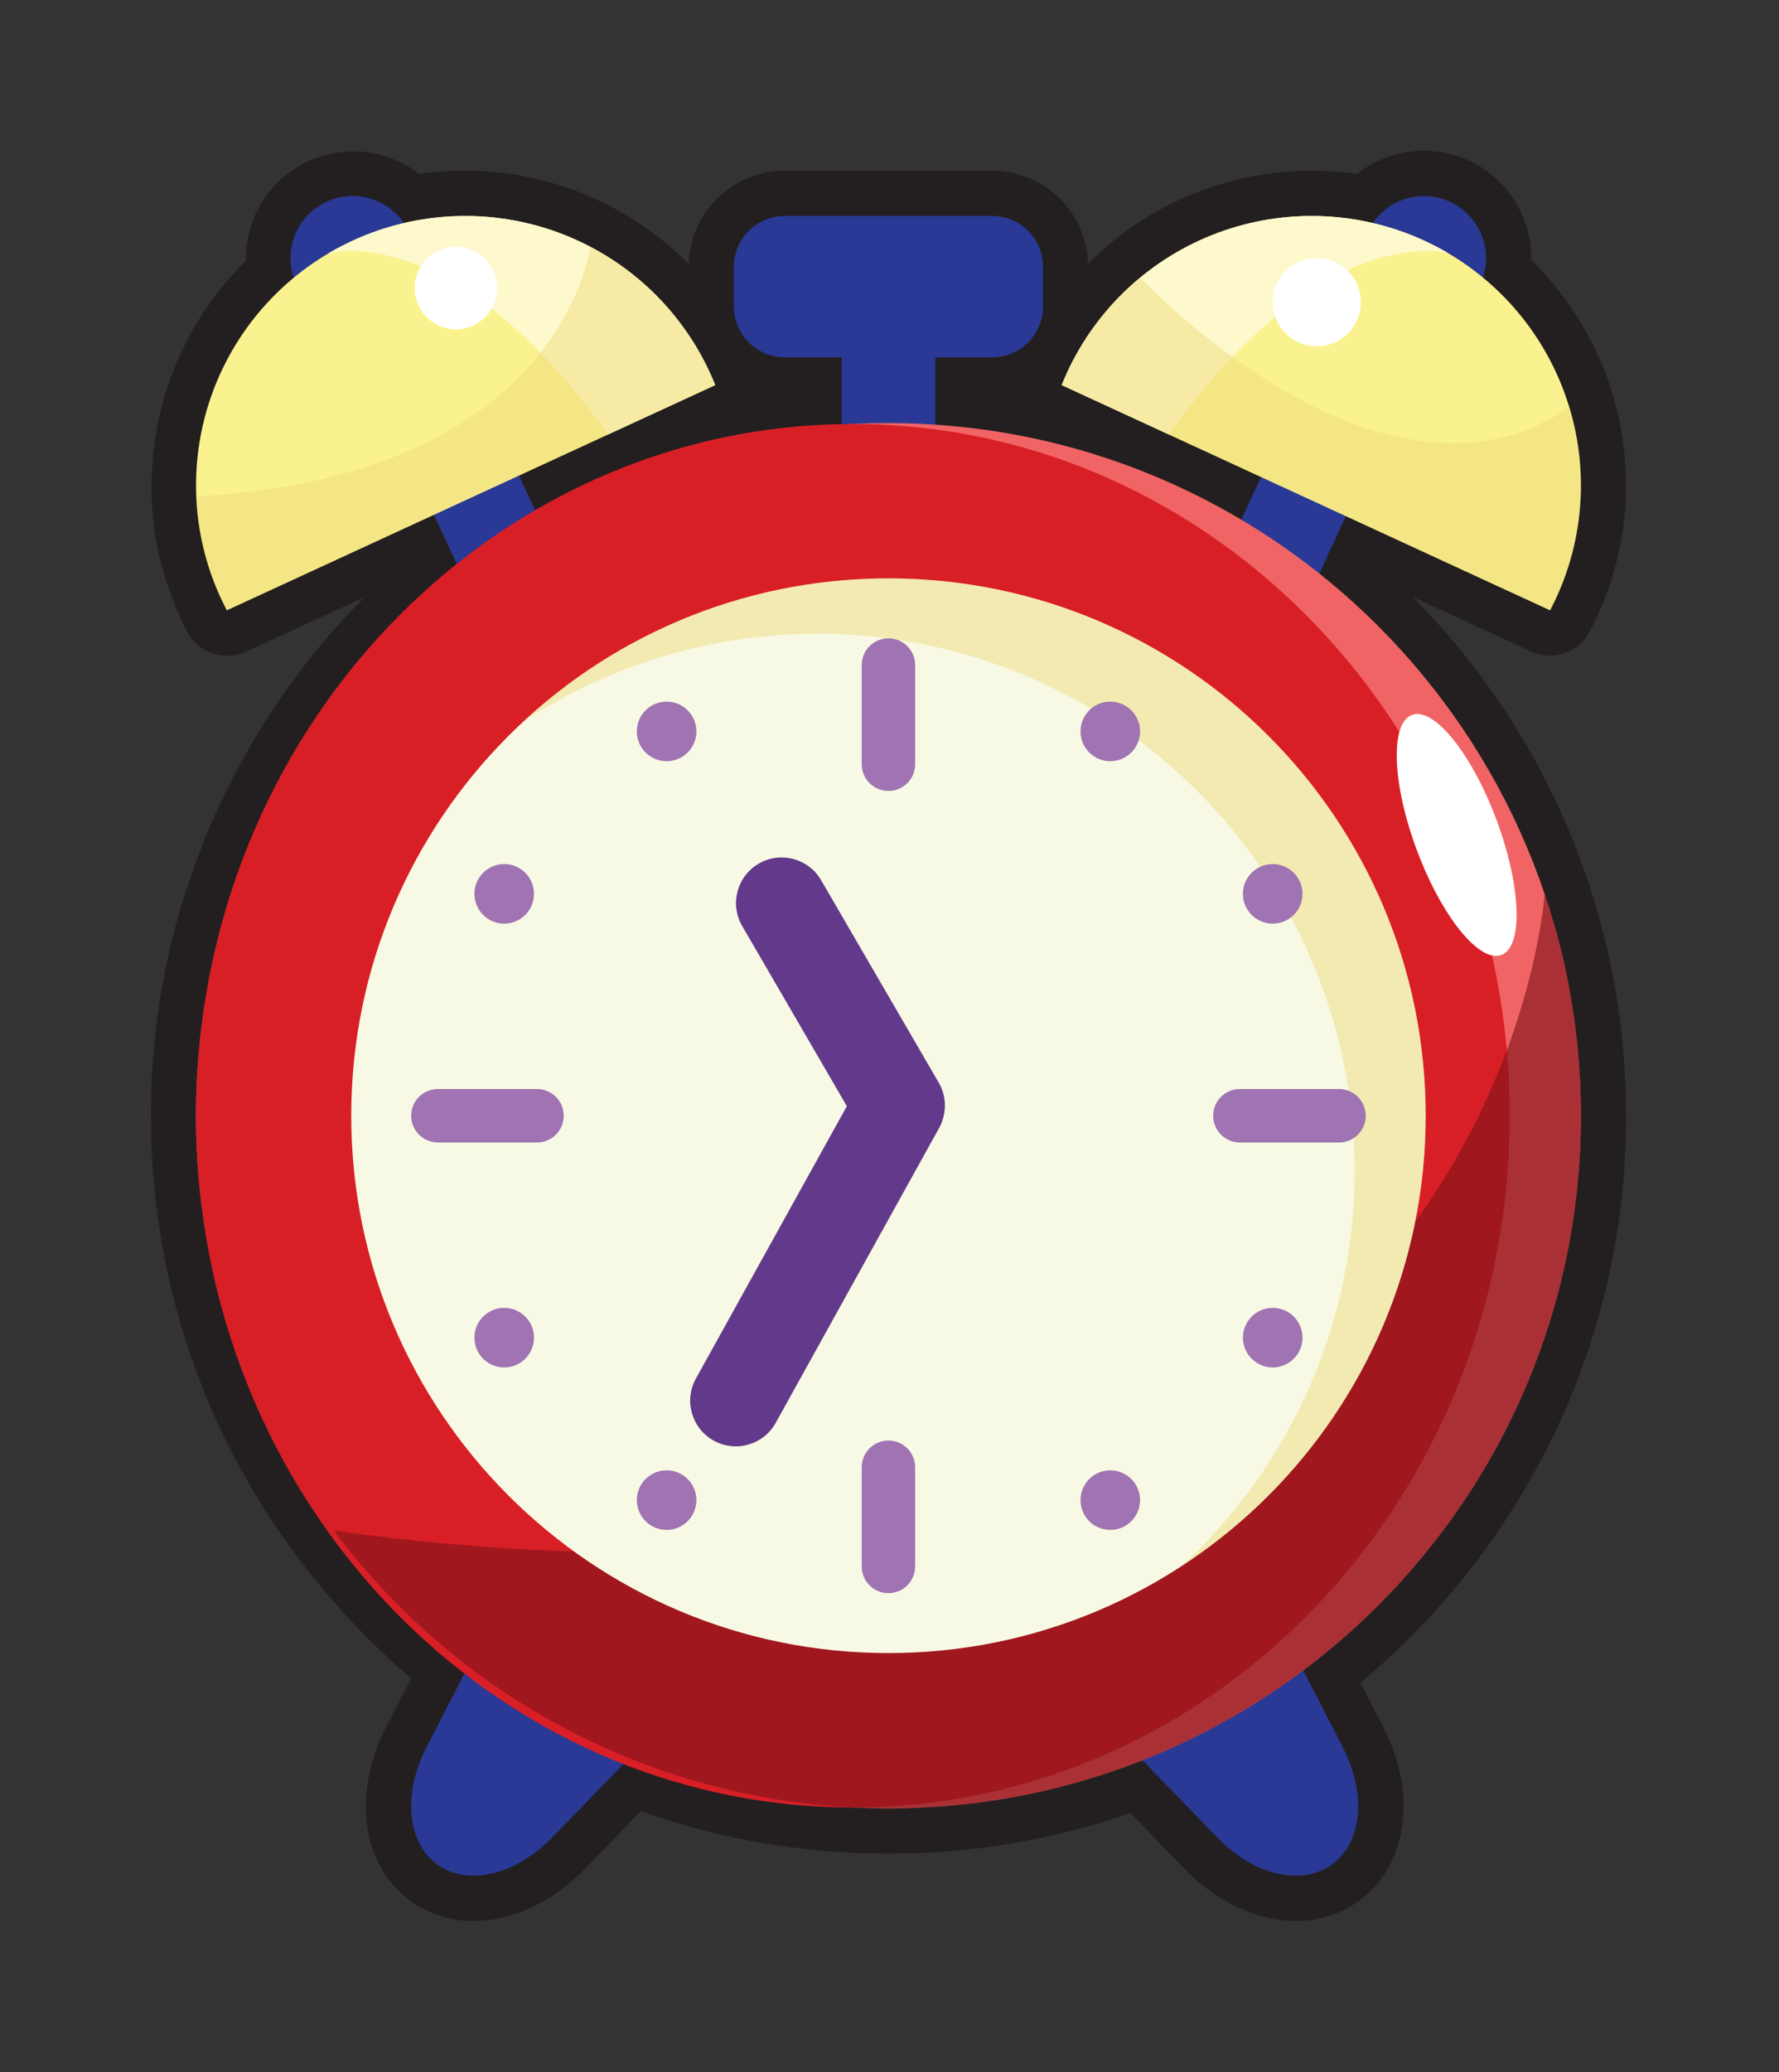 <svg width="590" height="687" viewBox="0 0 590 687" fill="none" xmlns="http://www.w3.org/2000/svg">
<rect x="0" y="0" width="590" height="687" fill="#333333" stroke="none"/>
<g clip-path="url(#clip0_4969_298)">
<path d="M429.721 636.91C416.911 636.91 403.491 630.64 392.911 619.72L374.911 601.13C349.101 610.083 321.969 614.633 294.651 614.59H294.481C292.361 614.59 290.141 614.59 287.701 614.49L286.131 614.43L284.551 614.37L282.121 614.28L280.781 614.19C279.921 614.19 279.101 614.09 278.281 614.04L277.531 613.99L275.951 613.89L274.511 613.76L273.701 613.69L271.381 613.49L269.861 613.35L268.101 613.15L265.921 612.91L264.631 612.76L263.821 612.66L261.931 612.41L260.351 612.19C259.561 612.09 258.781 611.98 258.001 611.86H257.651L255.851 611.57L254.471 611.34C253.591 611.2 252.721 611.06 251.851 610.9L250.991 610.75C250.571 610.68 250.181 610.6 249.791 610.52L248.551 610.29C247.681 610.12 246.801 609.96 245.931 609.78L244.341 609.45L242.621 609.08L241.881 608.92L240.061 608.52L238.231 608.09L235.871 607.52L234.261 607.12C233.491 606.93 232.721 606.72 231.951 606.51L229.481 605.86L228.481 605.58L226.211 604.93L225.161 604.62L223.161 604.01L222.341 603.76L220.761 603.26L220.121 603.06C219.121 602.74 218.121 602.43 217.191 602.06L216.021 601.68L212.571 600.47L193.901 619.73C183.321 630.65 169.901 636.92 157.091 636.92C149.674 636.996 142.422 634.728 136.371 630.44C119.991 618.69 116.591 594.86 128.111 572.5L136.361 556.499L135.561 555.819L134.281 554.72L133.011 553.59L130.691 551.53L129.961 550.86C129.321 550.29 128.701 549.7 128.071 549.11L127.071 548.11L126.331 547.42L125.781 546.9L123.591 544.77L122.671 543.87L121.671 542.87C120.431 541.63 119.204 540.373 117.991 539.1L117.071 538.1L115.921 536.87L115.401 536.319C114.831 535.709 114.261 535.1 113.701 534.48L111.341 531.829L110.901 531.329L109.901 530.16C109.541 529.75 109.161 529.3 108.791 528.86L106.791 526.509L106.161 525.759L105.011 524.329L103.011 521.879L102.511 521.259L101.341 519.74L100.501 518.65C99.99 518 99.501 517.34 98.991 516.65C98.601 516.14 98.221 515.65 97.841 515.09L97.061 514.09L95.561 512.02L94.361 510.319L93.871 509.62L92.261 507.28L91.011 505.52L90.561 504.85L89.011 502.439C88.561 501.749 88.131 501.05 87.691 500.36L87.521 500.09C86.991 499.25 86.451 498.39 85.921 497.52C85.511 496.86 85.111 496.19 84.721 495.52L84.491 495.129C83.971 494.259 83.491 493.389 82.941 492.499C82.391 491.609 82.02 490.91 81.561 490.1L80.011 487.449C79.571 486.649 79.151 485.849 78.721 485.059L77.271 482.319C76.831 481.469 76.411 480.64 75.991 479.8C75.571 478.96 75.081 477.989 74.641 477.079C74.201 476.169 73.831 475.4 73.421 474.55C73.011 473.7 72.561 472.71 72.141 471.79C71.721 470.87 71.361 470.07 70.981 469.21C70.601 468.35 70.161 467.37 69.761 466.43C69.361 465.49 69.031 464.71 68.661 463.84L67.511 461.009C67.161 460.129 66.811 459.259 66.511 458.379C66.211 457.499 65.781 456.47 65.421 455.52C65.061 454.57 64.761 453.74 64.421 452.85C64.081 451.96 63.741 450.92 63.421 449.96C63.101 449 62.8 448.159 62.501 447.259C62.2 446.359 61.87 445.32 61.56 444.34C61.251 443.36 60.981 442.53 60.701 441.62C60.421 440.71 60.111 439.62 59.821 438.62L59.761 438.41C59.521 437.57 59.27 436.729 59.031 435.889L58.221 432.889C57.971 431.949 57.73 431.049 57.501 430.139C57.27 429.229 57.001 428.14 56.761 427.09L56.671 426.74C56.481 425.94 56.291 425.139 56.111 424.329C55.931 423.519 55.701 422.499 55.511 421.579L55.351 420.879C55.181 420.079 55.011 419.27 54.851 418.47C54.691 417.67 54.501 416.68 54.331 415.79L54.131 414.73C53.991 414 53.861 413.27 53.731 412.53C53.561 411.53 53.391 410.53 53.231 409.53L53.12 408.889C53.001 408.119 52.871 407.36 52.761 406.59C52.651 405.82 52.501 404.789 52.381 403.889L52.221 402.77C52.121 402.04 52.021 401.32 51.931 400.59C51.841 399.86 51.721 398.839 51.62 397.949L51.461 396.48C51.391 395.83 51.31 395.19 51.251 394.54C51.151 393.6 51.071 392.66 50.991 391.71L50.87 390.28C50.81 389.67 50.761 389.049 50.711 388.439C50.641 387.439 50.581 386.51 50.531 385.54L50.441 384.05C50.441 383.47 50.361 382.899 50.331 382.319C50.271 381.109 50.231 379.92 50.191 378.73V377.55C50.191 377.08 50.191 376.609 50.141 376.139C50.091 374.249 50.071 372.34 50.06 370.29V369.59C50.06 367.53 50.061 365.59 50.141 363.77C50.141 363.28 50.141 362.77 50.191 362.34V361.16C50.191 359.97 50.271 358.78 50.331 357.6C50.331 357 50.401 356.42 50.431 355.84L50.531 354.36C50.581 353.36 50.641 352.43 50.711 351.47C50.761 350.84 50.81 350.23 50.87 349.62L50.991 348.18C51.071 347.24 51.151 346.29 51.251 345.35C51.31 344.71 51.391 344.06 51.461 343.42L51.62 341.939C51.721 341.059 51.821 340.17 51.931 339.29C52.021 338.58 52.121 337.849 52.221 337.129L52.381 335.999C52.501 335.099 52.621 334.2 52.761 333.3C52.901 332.4 53.001 331.769 53.12 331.009L53.231 330.36C53.391 329.36 53.561 328.36 53.731 327.36C53.861 326.65 53.991 325.919 54.131 325.189L54.331 324.129C54.501 323.239 54.671 322.339 54.851 321.449C55.031 320.559 55.181 319.84 55.351 319.04L55.511 318.329C55.701 317.419 55.901 316.5 56.111 315.59C56.321 314.68 56.481 313.98 56.671 313.18L56.761 312.82C57.001 311.82 57.24 310.82 57.501 309.82C57.761 308.82 57.971 308 58.211 307.1L59.031 304.1C59.27 303.26 59.511 302.42 59.761 301.58L59.821 301.38C60.111 300.38 60.401 299.38 60.701 298.38C61.001 297.38 61.27 296.56 61.56 295.65C61.85 294.74 62.191 293.7 62.56 292.73C62.931 291.76 63.161 290.94 63.481 290.04C63.801 289.14 64.141 288.12 64.481 287.16C64.821 286.2 65.131 285.37 65.481 284.49C65.831 283.61 66.201 282.58 66.571 281.63C66.941 280.68 67.261 279.87 67.571 279C67.881 278.13 68.331 277.12 68.711 276.19C69.091 275.26 69.451 274.43 69.821 273.57C70.191 272.71 70.631 271.71 71.041 270.78L72.201 268.21C72.621 267.29 73.051 266.38 73.481 265.47C73.911 264.56 74.291 263.76 74.711 262.91C75.131 262.06 75.591 261.11 76.051 260.21C76.511 259.31 76.891 258.54 77.321 257.71L78.741 255.02C79.201 254.16 79.631 253.36 80.071 252.56C80.511 251.76 81.071 250.78 81.551 249.9L82.931 247.48L84.481 244.86L84.711 244.48C85.101 243.81 85.501 243.15 85.911 242.48C86.441 241.62 86.981 240.75 87.531 239.89L87.681 239.65C88.121 238.95 88.55 238.26 89.001 237.57C89.451 236.88 90.051 235.97 90.581 235.17L91.031 234.49C91.421 233.9 91.801 233.31 92.201 232.73C92.741 231.94 93.281 231.17 93.821 230.4L94.311 229.69L95.511 227.98C96.001 227.29 96.511 226.6 97.011 225.92L97.791 224.86L98.941 223.3L100.461 221.3L101.291 220.21L102.461 218.7L104.091 216.7L104.941 215.7L106.101 214.26L107.761 212.26L108.701 211.16L109.841 209.82L111.751 207.66L112.751 206.59L113.751 205.5C114.851 204.3 115.964 203.106 117.091 201.92L117.951 201.01C118.904 200.023 119.864 199.023 120.831 198.01L81.631 216.08C78.135 217.693 74.152 217.901 70.507 216.659C66.862 215.418 63.834 212.822 62.051 209.41C61.231 207.84 60.451 206.25 59.721 204.67C58.991 203.09 58.351 201.61 57.721 200.03V199.92C57.101 198.36 56.511 196.81 55.961 195.23C55.961 195.13 55.891 195.03 55.861 194.94C55.341 193.44 54.861 191.89 54.391 190.31C54.359 190.231 54.333 190.151 54.31 190.07C53.861 188.52 53.441 186.92 53.051 185.31L52.991 185.06C52.641 183.59 52.301 181.99 51.991 180.4V180.26C51.681 178.61 51.411 176.96 51.181 175.32C51.176 175.286 51.176 175.253 51.181 175.22C49.016 159.085 50.633 142.667 55.904 127.265C61.175 111.862 69.955 97.896 81.551 86.469C81.551 86.21 81.551 85.95 81.551 85.689C81.565 79.031 83.447 72.511 86.983 66.87C90.519 61.228 95.567 56.693 101.554 53.778C107.54 50.863 114.223 49.686 120.845 50.381C127.467 51.076 133.76 53.615 139.011 57.709C165.082 53.858 191.645 60.018 213.361 74.95L213.431 74.999C215.701 76.559 217.931 78.219 220.051 79.939L220.151 80.019C221.151 80.87 222.241 81.76 223.251 82.65L223.481 82.85C225.141 84.32 226.781 85.85 228.371 87.48C228.638 79.197 232.116 71.343 238.069 65.579C244.022 59.814 251.984 56.59 260.271 56.59H329.011C337.292 56.598 345.246 59.825 351.193 65.589C357.14 71.353 360.613 79.202 360.881 87.48L361.651 86.71C361.951 86.409 362.221 86.139 362.501 85.879L363.671 84.76L364.461 84.029L365.831 82.799L366.451 82.249C367.141 81.65 367.811 81.079 368.451 80.519C379.706 71.225 392.785 64.393 406.843 60.464C420.901 56.535 435.627 55.597 450.071 57.709C455.311 53.535 461.624 50.924 468.283 50.179C474.941 49.434 481.675 50.584 487.709 53.496C493.743 56.41 498.832 60.967 502.39 66.645C505.948 72.322 507.83 78.889 507.821 85.59V86.23C526.02 104.025 537.106 127.846 539.001 153.23C539.001 153.23 539.001 153.37 539.001 153.42C539.111 154.91 539.181 156.42 539.231 157.88C539.231 157.88 539.231 158.11 539.231 158.17C539.231 159.69 539.231 161.17 539.231 162.59V162.95C539.231 164.39 539.151 165.9 539.061 167.34C539.066 167.436 539.066 167.533 539.061 167.63C538.871 170.63 538.541 173.71 538.061 176.68V176.83C537.841 178.26 537.591 179.7 537.281 181.25L537.211 181.59C536.921 183.01 536.601 184.43 536.211 185.86L536.081 186.38C535.721 187.82 535.341 189.19 534.941 190.55L534.741 191.2C534.331 192.56 533.881 193.92 533.421 195.2L533.241 195.71C532.691 197.25 532.181 198.59 531.661 199.9L531.521 200.23V200.17L531.471 200.3C530.851 201.83 530.241 203.22 529.621 204.57C528.881 206.18 528.091 207.77 527.281 209.32C525.495 212.728 522.468 215.319 518.826 216.559C515.184 217.799 511.204 217.591 507.711 215.98L468.521 197.91C494.755 224.334 514.592 256.413 526.511 291.69C527.071 293.35 527.614 295.016 528.141 296.69C528.291 297.16 528.431 297.63 528.571 298.1L528.711 298.58C529.061 299.71 529.401 300.86 529.711 302.01C529.911 302.7 530.111 303.39 530.301 304.09C530.621 305.23 530.931 306.36 531.231 307.5L531.331 307.919C531.481 308.449 531.621 308.98 531.751 309.52C532.091 310.85 532.421 312.19 532.751 313.52L533.091 314.919C533.501 316.699 533.881 318.49 534.251 320.28C534.331 320.66 534.581 321.92 534.581 321.92C534.841 323.21 535.091 324.509 535.321 325.809C535.451 326.519 535.571 327.2 535.691 327.87C535.891 329.07 536.091 330.27 536.281 331.48C536.391 332.16 536.501 332.84 536.601 333.48C536.801 334.81 536.981 336.14 537.161 337.48C537.161 337.48 537.331 338.75 537.381 339.11C537.611 340.99 537.831 342.85 538.021 344.73C538.021 344.97 538.121 345.819 538.121 345.819C538.271 347.369 538.411 348.89 538.531 350.42C538.531 350.9 538.671 352.42 538.671 352.42C538.761 353.7 538.841 354.979 538.911 356.249C538.911 356.939 538.991 357.629 539.021 358.319C539.081 359.659 539.131 360.979 539.171 362.319C539.171 362.319 539.221 363.74 539.231 364.16C539.231 366.07 539.301 367.979 539.301 369.889C539.425 408.609 530.262 446.793 512.581 481.24C497.468 510.662 476.598 536.748 451.211 557.949L458.701 572.5C470.211 594.86 466.821 618.69 450.441 630.44C444.388 634.727 437.137 636.994 429.721 636.92V636.91Z" fill="#231F20"/>
<path d="M116.93 106.16C128.296 106.16 137.51 96.946 137.51 85.58C137.51 74.214 128.296 65 116.93 65C105.564 65 96.35 74.214 96.35 85.58C96.35 96.946 105.564 106.16 116.93 106.16Z" fill="#293995"/>
<path d="M472.24 106.16C483.606 106.16 492.82 96.946 492.82 85.58C492.82 74.214 483.606 65 472.24 65C460.874 65 451.66 74.214 451.66 85.58C451.66 96.946 460.874 106.16 472.24 106.16Z" fill="#293995"/>
<path d="M329.011 71.59H260.271C255.791 71.59 251.495 73.369 248.328 76.537C245.16 79.704 243.381 84 243.381 88.48V101.59C243.381 106.069 245.16 110.365 248.328 113.533C251.495 116.7 255.791 118.48 260.271 118.48H279.161V157.48H310.161V118.48H329.011C331.231 118.482 333.429 118.048 335.481 117.2C337.532 116.352 339.396 115.109 340.967 113.54C342.537 111.971 343.783 110.108 344.633 108.058C345.483 106.008 345.921 103.81 345.921 101.59V88.48C345.921 86.26 345.483 84.062 344.633 82.012C343.783 79.961 342.537 78.098 340.967 76.53C339.396 74.961 337.532 73.717 335.481 72.87C333.429 72.022 331.231 71.587 329.011 71.59V71.59Z" fill="#293995"/>
<path d="M159.723 130.792L131.531 143.804L156.87 198.704L185.062 185.692L159.723 130.792Z" fill="#293995"/>
<path d="M237.19 127.679C236.63 126.289 236.04 124.899 235.4 123.519C230.492 112.87 223.533 103.293 214.923 95.333C206.313 87.373 196.219 81.187 185.218 77.128C174.217 73.07 162.524 71.217 150.808 71.677C139.091 72.137 127.579 74.9 116.93 79.809C106.281 84.718 96.704 91.676 88.744 100.287C80.784 108.897 74.598 118.991 70.539 129.992C66.481 140.993 64.628 152.685 65.088 164.402C65.548 176.119 68.311 187.63 73.22 198.279C73.887 199.659 74.554 201.016 75.22 202.349L237.19 127.679Z" fill="#FAF28E"/>
<path d="M235.4 123.519C230.491 112.871 223.533 103.293 214.923 95.333C206.312 87.373 196.218 81.187 185.217 77.128C174.216 73.069 162.524 71.217 150.807 71.677C139.09 72.137 127.579 74.901 116.93 79.809C114.194 81.062 111.524 82.454 108.93 83.98C108.93 83.98 149.73 71.73 201.66 144.049L237.16 127.68C236.63 126.29 236.01 124.899 235.4 123.519Z" fill="#FDF9CC"/>
<path d="M405.575 185.547L433.709 198.517L458.967 143.728L430.832 130.758L405.575 185.547Z" fill="#293995"/>
<path d="M352.111 127.679C352.671 126.289 353.261 124.899 353.901 123.519C363.815 102.013 381.866 85.326 404.084 77.128C426.301 68.931 450.865 69.895 472.371 79.809C493.878 89.723 510.565 107.774 518.762 129.992C526.959 152.209 525.995 176.773 516.081 198.279C515.415 199.659 514.748 201.016 514.081 202.349L352.111 127.679Z" fill="#FAF28E"/>
<path d="M353.901 123.519C358.809 112.871 365.768 103.293 374.378 95.333C382.988 87.373 393.082 81.187 404.083 77.128C415.084 73.069 426.777 71.217 438.493 71.677C450.21 72.137 461.722 74.901 472.371 79.809C475.107 81.062 477.777 82.454 480.371 83.98C480.371 83.98 439.571 71.73 387.641 144.049L352.141 127.68C352.671 126.29 353.261 124.899 353.901 123.519Z" fill="#FDF9CC"/>
<path d="M441.69 618.249C451.77 611.009 453.31 594.779 445.36 579.359L417.91 526.049L362.01 566.219L403.73 609.279C415.75 621.739 431.62 625.479 441.69 618.249Z" fill="#293995"/>
<path d="M294.65 599.589C421.482 599.589 524.3 496.771 524.3 369.939C524.3 243.107 421.482 140.289 294.65 140.289C167.818 140.289 65 243.107 65 369.939C65 496.771 167.818 599.589 294.65 599.589Z" fill="#F16465"/>
<path d="M145.09 618.249C135.01 611.009 133.48 594.779 141.42 579.359L168.87 526.049L224.87 566.219L183.11 609.279C171.01 621.739 155.17 625.479 145.09 618.249Z" fill="#293995"/>
<path d="M282.85 599.29C403.165 599.29 500.7 496.606 500.7 369.94C500.7 243.273 403.165 140.59 282.85 140.59C162.535 140.59 65 243.273 65 369.94C65 496.606 162.535 599.29 282.85 599.29Z" fill="#D91F26"/>
<path opacity="0.62" d="M512.26 296.369C512.26 296.489 495.44 561.009 110.74 507.499C132.108 536.108 159.862 559.332 191.791 575.32C223.72 591.308 258.942 599.618 294.65 599.589C421.48 599.589 524.3 496.769 524.3 369.939C524.327 344.923 520.26 320.071 512.26 296.369V296.369Z" fill="#7C131A"/>
<path d="M294.65 548.099C393.045 548.099 472.81 468.334 472.81 369.939C472.81 271.544 393.045 191.779 294.65 191.779C196.255 191.779 116.49 271.544 116.49 369.939C116.49 468.334 196.255 548.099 294.65 548.099Z" fill="#F8F9E4"/>
<g style="mix-blend-mode:multiply" opacity="0.47">
<path d="M294.65 191.779C249.781 191.716 206.551 208.64 173.65 239.149C211.051 214.707 256.27 205.21 300.344 212.54C344.418 219.87 384.129 243.492 411.605 278.724C439.081 313.956 452.316 358.226 448.687 402.757C445.057 447.289 424.829 488.831 392.01 519.149C424.155 498.168 448.664 467.366 461.888 431.329C475.113 395.293 476.345 355.949 465.401 319.155C454.458 282.362 431.924 250.087 401.155 227.135C370.386 204.183 333.027 191.783 294.64 191.779H294.65Z" fill="#EED979"/>
</g>
<path d="M452.941 369.949V369.939C452.941 365.046 448.975 361.079 444.081 361.079H411.201C406.308 361.079 402.341 365.046 402.341 369.939V369.949C402.341 374.842 406.308 378.809 411.201 378.809H444.081C448.975 378.809 452.941 374.842 452.941 369.949Z" fill="#A074B2"/>
<path d="M186.961 369.949V369.939C186.961 365.046 182.994 361.079 178.101 361.079H145.221C140.328 361.079 136.361 365.046 136.361 369.939V369.949C136.361 374.842 140.328 378.809 145.221 378.809H178.101C182.994 378.809 186.961 374.842 186.961 369.949Z" fill="#A074B2"/>
<path d="M294.64 528.23H294.65C299.543 528.23 303.51 524.264 303.51 519.37V486.49C303.51 481.597 299.543 477.63 294.65 477.63H294.64C289.747 477.63 285.78 481.597 285.78 486.49V519.37C285.78 524.264 289.747 528.23 294.64 528.23Z" fill="#A074B2"/>
<path d="M294.64 262.25H294.65C299.543 262.25 303.51 258.283 303.51 253.39V220.51C303.51 215.617 299.543 211.65 294.65 211.65H294.64C289.747 211.65 285.78 215.617 285.78 220.51V253.39C285.78 258.283 289.747 262.25 294.64 262.25Z" fill="#A074B2"/>
<path d="M236.69 477.652L236.699 477.657C244.007 481.708 253.216 479.068 257.267 471.759L311.265 374.344C315.316 367.036 312.675 357.827 305.367 353.776L305.358 353.771C298.05 349.72 288.841 352.36 284.79 359.669L230.792 457.084C226.741 464.392 229.382 473.601 236.69 477.652Z" fill="#62398B"/>
<path d="M251.633 286.347L251.625 286.352C244.4 290.55 241.946 299.81 246.145 307.035L285.152 374.164C289.35 381.389 298.611 383.843 305.835 379.645L305.844 379.64C313.069 375.441 315.523 366.181 311.324 358.956L272.317 291.827C268.118 284.602 258.858 282.148 251.633 286.347Z" fill="#62398B"/>
<path d="M221.081 252.39C226.538 252.39 230.961 247.966 230.961 242.51C230.961 237.053 226.538 232.63 221.081 232.63C215.625 232.63 211.201 237.053 211.201 242.51C211.201 247.966 215.625 252.39 221.081 252.39Z" fill="#A074B2"/>
<path d="M167.22 306.249C172.676 306.249 177.1 301.826 177.1 296.369C177.1 290.913 172.676 286.489 167.22 286.489C161.763 286.489 157.34 290.913 157.34 296.369C157.34 301.826 161.763 306.249 167.22 306.249Z" fill="#A074B2"/>
<path d="M167.22 453.399C172.676 453.399 177.1 448.975 177.1 443.519C177.1 438.062 172.676 433.639 167.22 433.639C161.763 433.639 157.34 438.062 157.34 443.519C157.34 448.975 161.763 453.399 167.22 453.399Z" fill="#A074B2"/>
<path d="M221.081 507.26C226.538 507.26 230.961 502.837 230.961 497.38C230.961 491.923 226.538 487.5 221.081 487.5C215.625 487.5 211.201 491.923 211.201 497.38C211.201 502.837 215.625 507.26 221.081 507.26Z" fill="#A074B2"/>
<path d="M368.22 507.26C373.676 507.26 378.1 502.837 378.1 497.38C378.1 491.923 373.676 487.5 368.22 487.5C362.763 487.5 358.34 491.923 358.34 497.38C358.34 502.837 362.763 507.26 368.22 507.26Z" fill="#A074B2"/>
<path d="M422.091 453.399C427.548 453.399 431.971 448.975 431.971 443.519C431.971 438.062 427.548 433.639 422.091 433.639C416.634 433.639 412.211 438.062 412.211 443.519C412.211 448.975 416.634 453.399 422.091 453.399Z" fill="#A074B2"/>
<path d="M422.091 306.249C427.548 306.249 431.971 301.826 431.971 296.369C431.971 290.913 427.548 286.489 422.091 286.489C416.634 286.489 412.211 290.913 412.211 296.369C412.211 301.826 416.634 306.249 422.091 306.249Z" fill="#A074B2"/>
<path d="M368.22 252.39C373.676 252.39 378.1 247.966 378.1 242.51C378.1 237.053 373.676 232.63 368.22 232.63C362.763 232.63 358.34 237.053 358.34 242.51C358.34 247.966 362.763 252.39 368.22 252.39Z" fill="#A074B2"/>
<g style="mix-blend-mode:multiply" opacity="0.47">
<path d="M378.101 92.05C367.768 100.584 359.496 111.342 353.901 123.52C353.261 124.9 352.671 126.29 352.111 127.68L514.111 202.35C514.811 201.016 515.478 199.66 516.111 198.28C525.293 178.421 526.838 155.876 520.451 134.95V134.95C458.391 177.83 378.101 92.05 378.101 92.05Z" fill="#EED979"/>
</g>
<path d="M436.71 114.83C444.784 114.83 451.33 108.284 451.33 100.21C451.33 92.135 444.784 85.59 436.71 85.59C428.635 85.59 422.09 92.135 422.09 100.21C422.09 108.284 428.635 114.83 436.71 114.83Z" fill="white"/>
<g style="mix-blend-mode:multiply" opacity="0.47">
<path d="M235.4 123.52C227.166 105.604 213.216 90.929 195.74 81.8V81.8C195.74 81.8 187.01 157.9 65.08 164.59C65.567 176.231 68.333 187.663 73.22 198.24C73.887 199.62 74.553 200.976 75.22 202.31L237.22 127.64C236.63 126.29 236.01 124.9 235.4 123.52Z" fill="#EED979"/>
</g>
<path d="M151.211 109.19C158.772 109.19 164.901 103.06 164.901 95.5C164.901 87.939 158.772 81.81 151.211 81.81C143.651 81.81 137.521 87.939 137.521 95.5C137.521 103.06 143.651 109.19 151.211 109.19Z" fill="white"/>
<path d="M497.916 316.642C505.231 313.919 504.526 293.892 496.341 271.911C488.157 249.93 475.593 234.32 468.278 237.043C460.963 239.767 461.668 259.793 469.852 281.774C478.037 303.755 490.601 319.366 497.916 316.642Z" fill="white"/>
</g>
<defs>
<clipPath id="clip0_4969_298">
<rect width="489.3" height="586.91" fill="white" transform="translate(50 50)"/>
</clipPath>
</defs>
</svg>

